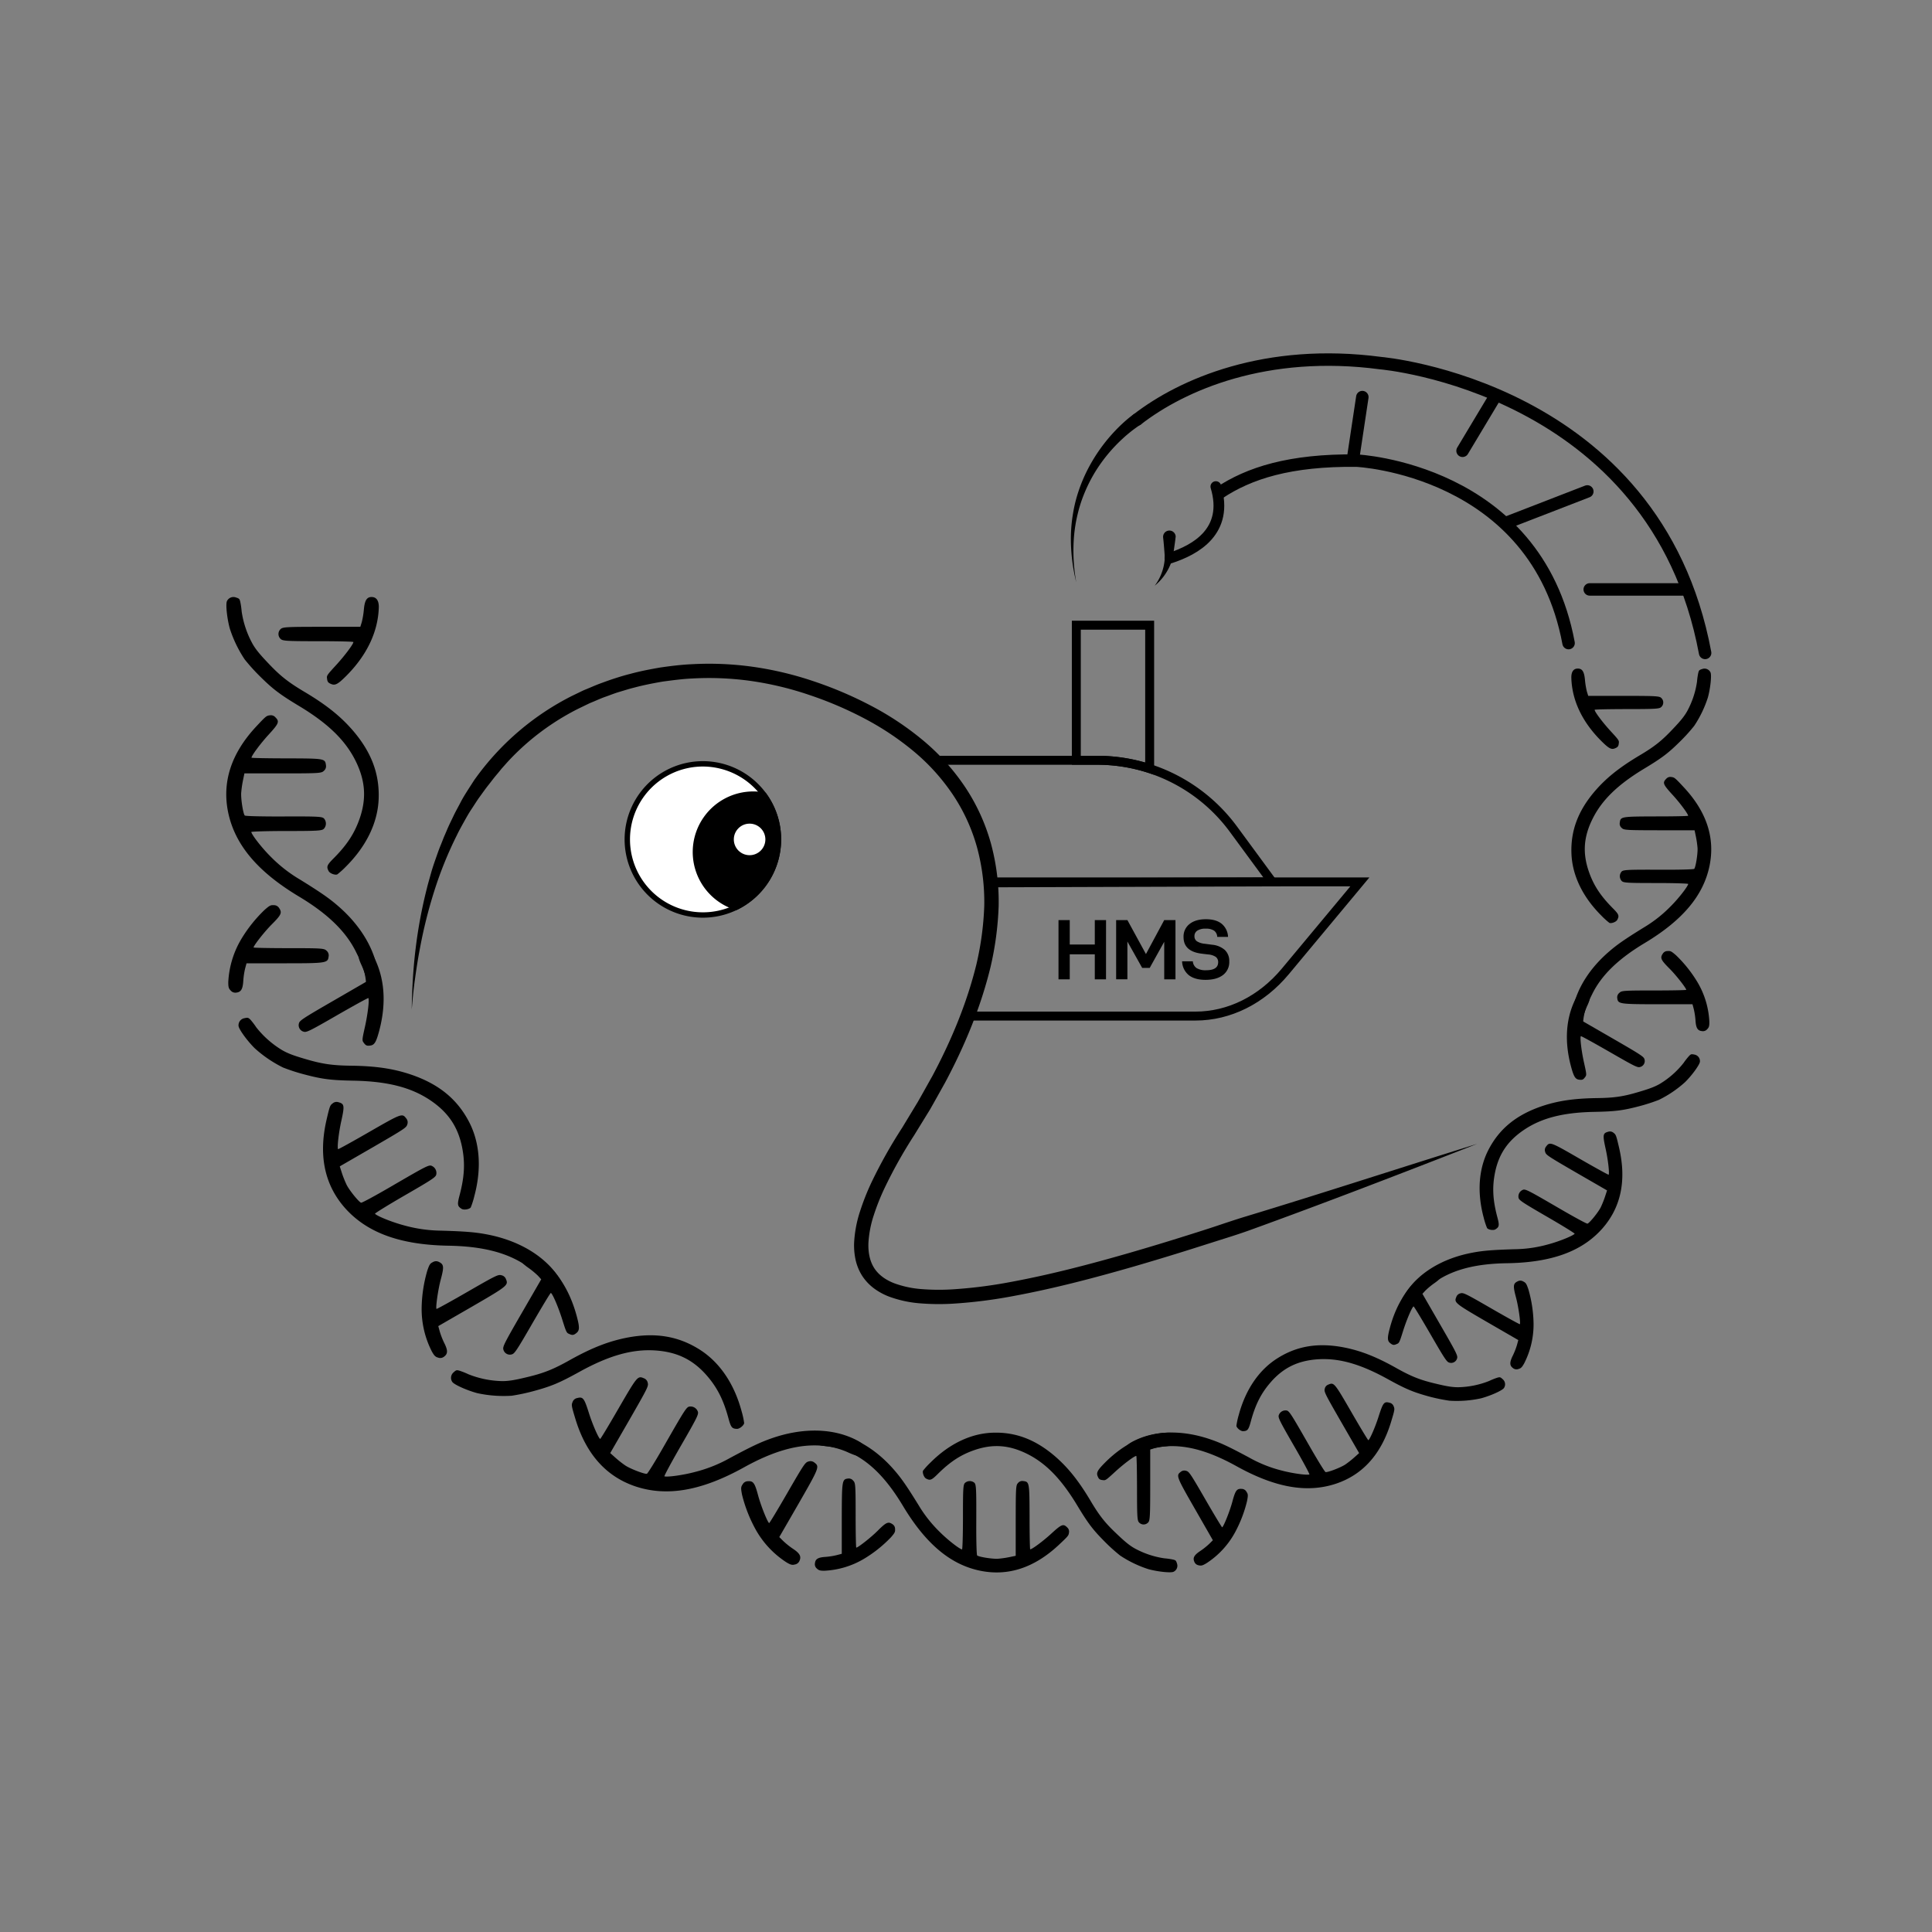 <svg id="a13f0d6c-8804-4a9e-9f5a-70f4403e4d86" data-name="Layer 1" xmlns="http://www.w3.org/2000/svg" viewBox="0 0 1080 1080"><rect x="0" y="0" width="1080" height="1080" fill="#808080" stroke="none"/><defs><style>.a18a1af9-6673-486c-89a3-439157d8c8ff,.b53b6b32-7405-46b1-ac39-8687bec67217,.eb5bbe21-dfcd-41b7-9464-de28e6dc0264{fill:none;stroke:#000;stroke-linecap:round;stroke-miterlimit:10;}.b53b6b32-7405-46b1-ac39-8687bec67217{stroke-width:5px;}.a18a1af9-6673-486c-89a3-439157d8c8ff{stroke-width:6.97px;}.eb5bbe21-dfcd-41b7-9464-de28e6dc0264{stroke-width:6px;}.e89f02f4-95a9-46cb-a2d5-0410465d5a42{fill:#fff;}</style></defs><title>logo wwdd_black</title><path d="M799.15,710.08c-10.65,6.56-18.26,17.52-22.17,32.1-1.5,5.61-1.5,7.31.11,8.61,1.44,1.16,2.07,1.28,3.71.53,1.38-.55,1.52-.87,3.63-7.61,2-6.25,4.85-12.89,5.76-13.41.19-.16,4.39,6.83,9.38,15.42,8.08,14,9.22,15.67,10.61,16a3.45,3.45,0,0,0,4.38-2.53c.38-1.44-.6-3.35-9.48-18.73l-9.93-17.21,1.66-1.81a42.23,42.23,0,0,1,5.14-4.23c3.81-2.68,4.75-4.48,3.52-6.61S802,708.37,799.15,710.08Z"/><path d="M837,770.14a41.51,41.51,0,0,0-4.61,1.85,49.27,49.27,0,0,1-17.33,3.48c-3.08,0-6.1-.45-12.13-1.91-9-2.11-13.83-4-22.72-9C769,758.29,760.45,755,751,753.16c-14.14-2.66-25.84-.81-36.7,6-10.42,6.46-18,17.53-21.85,31.87a41.35,41.35,0,0,0-1.29,6c.13,1.22,2.32,3,3.67,3,2.59-.07,3.13-.75,4.44-5.64,2.54-9.29,5.69-15.49,10.91-21.54,7.15-8.27,15.31-12.25,26.51-13,11.72-.77,23.57,2.57,38.58,10.8,10.61,5.88,14.6,7.51,23.55,10A99.85,99.85,0,0,0,810.26,783a63.45,63.45,0,0,0,17.56-1.31c5.42-1.43,12.21-4.49,12.93-5.84a3.7,3.7,0,0,0-.58-4.73C838.72,769.77,838.53,769.72,837,770.14Z"/><path d="M742.54,774a3.07,3.07,0,0,0-2,2.4c-.43,1.63.1,2.7,9.36,18.8l9.86,17.09-2.7,2.41a54.09,54.09,0,0,1-5.08,4c-2.73,1.78-9.89,4.49-11,4.19-.43-.11-4.55-6.82-9.17-14.89-10.68-18.64-11.22-19.51-13-19.56a3.93,3.93,0,0,0-4,2.78c-.36,1.34.64,3.35,8.61,17.16,5,8.63,8.82,15.78,8.55,15.86-1.63.49-9.75-.66-15.5-2.2a73.29,73.29,0,0,1-18.11-7.22c-10.52-5.64-15.39-8-20.89-9.91-16.38-5.83-32.36-5.44-44.43,1-3.67,2-4.49,3.53-3,6,1.29,2.3,2.66,2.36,7.44.25a39.71,39.71,0,0,1,14.34-3.66c11.74-.81,24.25,2.74,39.2,11,21.69,12.08,39.5,15.26,55.68,9.93q22.6-7.51,30.83-34.3c2.15-7.08,2.19-7.43,1.53-9a3.07,3.07,0,0,0-2.33-2c-3-.8-3.6,0-6,7.45-1.8,5.79-4.91,13-5.82,13.5-.14.12-4.38-6.88-9.33-15.45C745.89,772.86,745.73,772.66,742.54,774Z"/><path d="M660,822.81c-2.64,2-2.36,2.71,8.22,21.12L678,861l-2,2a40,40,0,0,1-4.91,3.93c-3.49,2.3-4.42,3.85-3.47,6.06a3.12,3.12,0,0,0,2.38,2c1.44.38,2.22.18,4.36-1.1a47.62,47.62,0,0,0,15.74-16.75,72.37,72.37,0,0,0,7-18c.62-3.28.62-3.84-.3-5.22a3.08,3.08,0,0,0-2.6-1.62c-2.87-.21-3.6.78-5.36,7.35-1.38,5.13-4.78,13.63-5.64,14.12-.13.11-4.37-6.88-9.32-15.46-8.5-14.71-9.17-15.66-10.8-16.1A3.15,3.15,0,0,0,660,822.81Z"/><path d="M878.39,378.93c.35,12.5,6,24.57,16.71,35.25,4.11,4.1,5.58,4.95,7.51,4.21,1.72-.67,2.14-1.16,2.32-2.95.21-1.48,0-1.76-4.77-6.95-4.43-4.85-8.75-10.64-8.75-11.69,0-.25,8.11-.39,18.05-.42,16.15,0,18.19-.14,19.2-1.16a3.44,3.44,0,0,0,0-5.06c-1-1.05-3.19-1.16-21-1.16H887.83l-.73-2.35a42.52,42.52,0,0,1-1.09-6.56c-.42-4.64-1.51-6.36-4-6.36S878.32,375.63,878.39,378.93Z"/><path d="M949.34,376.15a40,40,0,0,0-.7,4.92A49.17,49.17,0,0,1,943,397.81c-1.55,2.67-3.44,5.06-7.72,9.55-6.32,6.74-10.4,10-19.17,15.17-11,6.6-18.19,12.36-24.47,19.62-9.38,10.92-13.62,22-13.2,34.76.38,12.25,6.17,24.37,16.67,34.86a42.66,42.66,0,0,0,4.53,4.11c1.12.49,3.79-.49,4.42-1.68,1.23-2.29.92-3.09-2.66-6.67-6.78-6.85-10.57-12.68-13.2-20.23-3.58-10.32-3-19.37,2-29.45,5.19-10.53,14-19.13,28.64-28,10.4-6.25,13.8-8.89,20.4-15.42a97.78,97.78,0,0,0,7.83-8.67,63.48,63.48,0,0,0,7.65-15.87c1.48-5.4,2.21-12.81,1.41-14.11a3.7,3.7,0,0,0-4.39-1.86C949.87,374.5,949.73,374.65,949.34,376.15Z"/><path d="M905.46,459.92a3.05,3.05,0,0,0,1.09,2.91c1.19,1.2,2.38,1.27,21,1.3h19.73l.74,3.55a55.2,55.2,0,0,1,.92,6.39c.17,3.26-1.06,10.81-1.86,11.62-.32.32-8.19.53-17.49.49-21.48-.07-22.5,0-23.41,1.44a3.93,3.93,0,0,0,.38,4.88c1,1,3.23,1.12,19.17,1.12,10,0,18.08.25,18,.53-.38,1.65-5.44,8.11-9.65,12.32a73.48,73.48,0,0,1-15.31,12.08c-10.15,6.28-14.61,9.34-19,13.13-13.23,11.27-20.89,25.31-21.31,39-.1,4.18-.13,5.65,2.71,5.62,2.64,0,3.37-1.12,3.94-6.32.66-5.79,2.73-9.8,4.94-14.26,5.16-10.56,14.5-19.62,29.14-28.43,21.31-12.75,33-26.58,36.44-43.25q4.79-23.34-14.29-43.85c-5-5.41-5.34-5.62-7-5.83a3,3,0,0,0-2.91,1c-2.18,2.17-1.79,3.12,3.47,8.88,4.11,4.46,8.78,10.74,8.78,11.79,0,.18-8.15.36-18.05.35C906.12,456.44,905.88,456.48,905.46,459.92Z"/><path d="M904.05,557.94c.42,3.3,1.16,3.4,22.4,3.44h19.66l.74,2.77a40.08,40.08,0,0,1,.94,6.22c.25,4.17,1.13,5.75,3.51,6a3.09,3.09,0,0,0,3-1c1.06-1.05,1.27-1.82,1.23-4.32a47.73,47.73,0,0,0-6.63-22,73,73,0,0,0-12-15.06c-2.53-2.18-3-2.46-4.67-2.35a3.1,3.1,0,0,0-2.71,1.44c-1.61,2.38-1.12,3.51,3.69,8.32,3.76,3.75,9.41,11,9.41,11.93,0,.18-8.15.36-18,.35-17,0-18.15.11-19.34,1.3A3.15,3.15,0,0,0,904.05,557.94Z"/><path d="M881.34,557.24c-5.94,11-7.05,24.3-3.15,38.88,1.51,5.61,2.36,7.08,4.4,7.41,1.83.28,2.44.06,3.48-1.4.92-1.17.88-1.52-.66-8.41-1.4-6.4-2.25-13.58-1.72-14.49.09-.23,7.22,3.72,15.84,8.66,14,8.07,15.82,9,17.21,8.59a3.44,3.44,0,0,0,2.53-4.37c-.39-1.44-2.19-2.6-17.58-11.49l-17.21-9.93.54-2.41a44.17,44.17,0,0,1,2.34-6.23c2-4.22,1.87-6.25-.26-7.48S882.94,554.35,881.34,557.24Z"/><path d="M944.18,590.31a40.1,40.1,0,0,0-3.07,3.91,49.15,49.15,0,0,1-13.27,11.68c-2.67,1.53-5.5,2.65-11.46,4.4-8.84,2.68-14,3.44-24.18,3.55-12.85.21-21.93,1.61-31,4.76-13.58,4.77-22.79,12.23-28.81,23.5-5.8,10.81-6.84,24.19-3,38.53a43,43,0,0,0,1.87,5.82c.73,1,3.53,1.47,4.68.76,2.2-1.37,2.33-2.22,1-7.11-2.44-9.32-2.81-16.26-1.32-24.12,2.06-10.72,7.14-18.25,16.46-24.5,9.77-6.53,21.7-9.57,38.82-9.94,12.12-.22,16.39-.8,25.37-3.15a100.21,100.21,0,0,0,11.11-3.59A63.31,63.31,0,0,0,942,604.89c4-3.95,8.33-10,8.28-11.52a3.71,3.71,0,0,0-2.87-3.81C945.46,589.15,945.27,589.2,944.18,590.31Z"/><path d="M864.29,640.91a3.07,3.07,0,0,0-.51,3.07c.43,1.63,1.43,2.29,17.5,11.61l17.08,9.86-1.13,3.44a55.22,55.22,0,0,1-2.4,6c-1.48,2.92-6.32,8.84-7.43,9.14-.43.11-7.34-3.64-15.38-8.32-18.57-10.8-19.47-11.28-21-10.46a3.94,3.94,0,0,0-2.11,4.42c.36,1.34,2.24,2.58,16,10.55,8.64,5,15.54,9.26,15.34,9.47-1.16,1.23-8.77,4.3-14.53,5.84a73,73,0,0,1-19.29,2.8c-11.93.37-17.32.79-23,1.86-17.1,3.14-30.75,11.48-38,23.12-2.18,3.57-2.94,4.83-.46,6.22,2.26,1.35,3.48.72,6.56-3.5,3.48-4.69,7.27-7.12,11.41-9.88,9.76-6.57,22.37-9.74,39.46-10,24.82-.38,41.83-6.53,53.18-19.24q15.81-17.8,9.55-45.12c-1.67-7.21-1.81-7.53-3.16-8.55a3.08,3.08,0,0,0-3-.58c-3,.8-3.11,1.81-1.43,9.43,1.33,5.91,2.23,13.69,1.7,14.6,0,.17-7.22-3.77-15.8-8.72C866.61,638.24,866.37,638.14,864.29,640.91Z"/><path d="M814.06,725.1c-1.28,3.07-.69,3.53,17.68,14.18l17,9.83-.75,2.77a40,40,0,0,1-2.29,5.85c-1.87,3.74-1.9,5.55,0,7a3.11,3.11,0,0,0,3.08.56c1.44-.39,2-.95,3.23-3.13a47.76,47.76,0,0,0,5.26-22.38,72.68,72.68,0,0,0-2.9-19.06c-1.1-3.15-1.39-3.64-2.87-4.37a3.11,3.11,0,0,0-3.06-.11c-2.59,1.26-2.73,2.48-1,9,1.38,5.13,2.67,14.19,2.18,15-.06.17-7.23-3.77-15.8-8.72-14.72-8.49-15.77-9-17.4-8.54A3.14,3.14,0,0,0,814.06,725.1Z"/><path d="M653,800.86c-12.5.35-24.57,6-35.25,16.71-4.1,4.1-4.94,5.58-4.21,7.51.67,1.72,1.16,2.14,3,2.32,1.48.21,1.76,0,6.95-4.78,4.85-4.42,10.64-8.74,11.69-8.74.25,0,.39,8.11.42,18,0,16.14.14,18.18,1.16,19.2a3.45,3.45,0,0,0,5.06,0c1-1,1.16-3.19,1.16-21V810.3l2.35-.74a45.1,45.1,0,0,1,6.56-1.09c4.64-.42,6.36-1.5,6.36-4S656.29,800.79,653,800.86Z"/><path d="M655.77,871.81a40,40,0,0,0-4.92-.7,49.41,49.41,0,0,1-16.74-5.66c-2.67-1.54-5.06-3.44-9.55-7.72-6.74-6.32-10-10.39-15.17-19.17-6.6-11-12.36-18.18-19.62-24.47-10.92-9.37-22-13.62-34.76-13.2-12.25.39-24.37,6.18-34.86,16.68A41.64,41.64,0,0,0,516,822.1c-.49,1.12.49,3.79,1.68,4.42,2.29,1.23,3.09.91,6.67-2.67,6.85-6.77,12.68-10.57,20.23-13.2,10.32-3.58,19.38-2.95,29.45,2,10.53,5.2,19.13,14,28,28.65,6.25,10.39,8.89,13.8,15.42,20.4a99.44,99.44,0,0,0,8.67,7.83A63.48,63.48,0,0,0,642,877.18c5.4,1.47,12.81,2.21,14.11,1.4A3.68,3.68,0,0,0,658,874.2C657.42,872.33,657.27,872.19,655.77,871.81Z"/><path d="M572,827.92a3.07,3.07,0,0,0-2.91,1.09c-1.2,1.2-1.27,2.39-1.3,21V869.7l-3.55.74a53,53,0,0,1-6.39.91c-3.26.18-10.81-1.05-11.62-1.86-.31-.31-.53-8.18-.49-17.48.07-21.49,0-22.5-1.44-23.42a4,4,0,0,0-4.88.39c-1,1-1.12,3.23-1.12,19.17,0,10-.25,18.08-.53,18-1.65-.39-8.11-5.44-12.32-9.66a73.49,73.49,0,0,1-12.08-15.3c-6.28-10.15-9.34-14.61-13.13-19-11.27-13.24-25.31-20.89-39-21.31-4.18-.11-5.65.81-5.62,3.65,0,2.63,1.13,3.37,6.32,3.93a39.76,39.76,0,0,1,14.26,4c10.56,5.16,19.62,14.5,28.43,29.14,12.75,21.31,26.58,33,43.25,36.44q23.34,4.79,43.85-14.29c5.41-5.06,5.62-5.34,5.83-7a3.07,3.07,0,0,0-1-2.92c-2.17-2.17-3.12-1.79-8.88,3.48-4.46,4.11-10.74,8.78-11.79,8.77-.18,0-.36-8.14-.35-18C575.48,828.59,575.44,828.34,572,827.92Z"/><path d="M474,826.52c-3.3.42-3.4,1.16-3.44,22.4v19.66l-2.77.73a40,40,0,0,1-6.22,1c-4.17.25-5.75,1.12-6,3.51a3.1,3.1,0,0,0,1.05,3c1.05,1,1.82,1.26,4.32,1.23a47.74,47.74,0,0,0,22-6.64,72.41,72.41,0,0,0,15.06-12c2.18-2.52,2.46-3,2.35-4.67a3.09,3.09,0,0,0-1.44-2.7c-2.38-1.62-3.51-1.12-8.32,3.69-3.75,3.75-10.95,9.4-11.93,9.4-.18,0-.36-8.14-.35-18,0-17-.11-18.15-1.3-19.35A3.16,3.16,0,0,0,474,826.52Z"/><path d="M291.28,701.32c-1.34,2.33-.31,4.29,3.84,7.22a46.63,46.63,0,0,1,5.61,4.61l1.82,2L291.71,733.9c-9.7,16.79-10.76,18.87-10.34,20.44a3.75,3.75,0,0,0,4.77,2.75c1.52-.4,2.77-2.25,11.57-17.51,5.46-9.37,10-17,10.25-16.82,1,.58,4.11,7.82,6.27,14.64,2.31,7.34,2.46,7.7,4,8.3,1.79.81,2.48.68,4.05-.58,1.75-1.42,1.76-3.27.12-9.4-4.27-15.9-12.57-27.86-24.19-35C295.1,698.84,292.62,699,291.28,701.32Z"/><path d="M253.43,767.27a4,4,0,0,0-.64,5.16c.79,1.47,8.19,4.81,14.1,6.37a69.39,69.39,0,0,0,19.17,1.42,109.21,109.21,0,0,0,12.47-2.66c9.77-2.68,14.11-4.46,25.69-10.87,16.37-9,29.31-12.62,42.09-11.78,12.22.82,21.13,5.16,28.92,14.17,5.7,6.61,9.14,13.37,11.91,23.51,1.43,5.33,2,6.07,4.85,6.16,1.47,0,3.85-1.93,4-3.26a45.14,45.14,0,0,0-1.41-6.52c-4.19-15.65-12.48-27.73-23.84-34.78-11.85-7.37-24.61-9.39-40-6.48-10.3,2-19.64,5.59-31.9,12.41-9.69,5.46-15,7.54-24.78,9.84-6.58,1.59-9.87,2.08-13.24,2.09a53.8,53.8,0,0,1-18.9-3.8,44.71,44.71,0,0,0-5-2C255.21,765.77,255,765.83,253.43,767.27Z"/><path d="M345.66,787.52c-5.4,9.36-10,17-10.17,16.86-1-.57-4.39-8.41-6.36-14.72-2.57-8.12-3.25-9-6.5-8.13a3.35,3.35,0,0,0-2.55,2.2c-.72,1.7-.67,2.08,1.68,9.81q9,29.22,33.63,37.42c17.66,5.81,37.08,2.35,60.75-10.84,16.31-9,30-12.9,42.76-12a43.6,43.6,0,0,1,15.66,4c5.21,2.3,6.71,2.24,8.11-.27,1.59-2.67.69-4.34-3.31-6.52-13.17-7.07-30.61-7.5-48.48-1.14-6,2.11-11.31,4.66-22.79,10.82a79.58,79.58,0,0,1-19.76,7.87c-6.28,1.68-15.14,2.94-16.91,2.4-.3-.08,3.89-7.88,9.33-17.3,8.7-15.06,9.79-17.26,9.4-18.73a4.3,4.3,0,0,0-4.4-3c-1.9.06-2.48,1-14.14,21.34-5,8.81-9.53,16.12-10,16.25-1.2.32-9-2.64-12-4.58a57,57,0,0,1-5.54-4.35l-2.95-2.63,10.76-18.65C362,776,362.57,774.86,362.1,773.08a3.38,3.38,0,0,0-2.16-2.62C356.46,769,356.29,769.2,345.66,787.52Z"/><path d="M451.91,817c-1.78.47-2.51,1.51-11.78,17.56-5.4,9.36-10,17-10.18,16.86-.93-.53-4.64-9.8-6.14-15.4-1.92-7.17-2.72-8.24-5.86-8a3.39,3.39,0,0,0-2.83,1.77c-1,1.5-1,2.12-.33,5.7a79.55,79.55,0,0,0,7.67,19.59,52,52,0,0,0,17.18,18.28c2.33,1.39,3.18,1.61,4.75,1.19a3.39,3.39,0,0,0,2.6-2.21c1-2.41,0-4.1-3.79-6.61a43.55,43.55,0,0,1-5.36-4.29l-2.21-2.21,10.72-18.57c11.55-20.09,11.86-20.84,9-23A3.43,3.43,0,0,0,451.91,817Z"/><path d="M207.74,333.73c-2.68,0-3.87,1.88-4.33,6.94a46,46,0,0,1-1.19,7.16l-.8,2.56H179.74c-19.38,0-21.72.12-22.87,1.27a3.75,3.75,0,0,0,0,5.51c1.11,1.11,3.34,1.27,21,1.27,10.84,0,19.72.19,19.68.46,0,1.15-4.71,7.47-9.53,12.75-5.21,5.67-5.44,6-5.21,7.59.19,1.95.65,2.49,2.52,3.21,2.11.81,3.72-.11,8.2-4.59,11.64-11.65,17.85-24.82,18.23-38.46C211.8,335.8,210.42,333.73,207.74,333.73Z"/><path d="M131.71,333.93a4,4,0,0,0-4.79,2c-.88,1.41-.08,9.49,1.53,15.39a69.3,69.3,0,0,0,8.35,17.32,108,108,0,0,0,8.54,9.46c7.2,7.12,10.92,10,22.26,16.81,16,9.69,25.58,19.08,31.25,30.57,5.4,11,6.09,20.87,2.19,32.13-2.88,8.24-7,14.6-14.41,22.07-3.9,3.9-4.25,4.78-2.91,7.27.69,1.31,3.6,2.38,4.83,1.84a46.39,46.39,0,0,0,4.94-4.48c11.45-11.45,17.77-24.67,18.19-38,.46-13.94-4.17-26-14.4-37.92-6.85-7.93-14.67-14.21-26.7-21.41-9.57-5.67-14-9.19-20.91-16.54-4.67-4.91-6.74-7.51-8.43-10.42a53.62,53.62,0,0,1-6.16-18.27,43.24,43.24,0,0,0-.77-5.37C133.89,334.73,133.74,334.57,131.71,333.93Z"/><path d="M160.28,423.93c-10.8,0-19.73-.19-19.69-.38,0-1.15,5.09-8,9.57-12.87,5.75-6.28,6.17-7.32,3.8-9.69a3.35,3.35,0,0,0-3.18-1.11c-1.84.23-2.15.46-7.66,6.36q-20.81,22.41-15.59,47.84c3.79,18.19,16.51,33.28,39.76,47.19,16,9.61,26.16,19.5,31.79,31,2.41,4.87,4.67,9.24,5.39,15.56.62,5.67,1.42,6.93,4.29,6.89,3.1,0,3.07-1.57,3-6.13-.46-14.94-8.81-30.26-23.25-42.55-4.82-4.14-9.69-7.47-20.76-14.33A79.91,79.91,0,0,1,151,478.56c-4.6-4.6-10.11-11.65-10.53-13.45-.08-.3,8.77-.57,19.65-.57,17.39,0,19.84-.16,20.91-1.23a4.29,4.29,0,0,0,.42-5.32c-1-1.61-2.1-1.65-25.55-1.57-10.14,0-18.73-.19-19.07-.54-.88-.88-2.22-9.12-2-12.68a59.89,59.89,0,0,1,1-7l.8-3.87h21.53c20.26,0,21.56-.11,22.86-1.41a3.33,3.33,0,0,0,1.19-3.18C181.73,424,181.46,424,160.28,423.93Z"/><path d="M182.54,531.45c-1.3-1.3-2.57-1.42-21.1-1.42-10.81,0-19.73-.18-19.69-.38,0-1.07,6.16-8.92,10.26-13,5.25-5.25,5.79-6.47,4-9.08a3.37,3.37,0,0,0-2.95-1.57c-1.8-.11-2.33.19-5.09,2.57A78.75,78.75,0,0,0,134.85,525a52,52,0,0,0-7.24,24c0,2.72.19,3.56,1.34,4.71a3.41,3.41,0,0,0,3.22,1.15c2.6-.31,3.56-2,3.83-6.59a43,43,0,0,1,1-6.78l.81-3h21.45c23.17,0,24-.15,24.43-3.75A3.41,3.41,0,0,0,182.54,531.45Z"/><path d="M202.22,531c-2.33,1.34-2.42,3.56-.29,8.17a47,47,0,0,1,2.56,6.8l.58,2.62L186.3,559.46c-16.79,9.69-18.75,11-19.17,12.53a3.75,3.75,0,0,0,2.75,4.77c1.52.41,3.52-.57,18.78-9.38,9.41-5.39,17.18-9.7,17.28-9.44.57,1-.34,8.82-1.88,15.81-1.68,7.51-1.72,7.89-.72,9.17,1.14,1.6,1.81,1.83,3.8,1.53,2.22-.36,3.16-2,4.8-8.08C216.2,560.46,215,546,208.5,534,206.76,530.79,204.54,529.69,202.22,531Z"/><path d="M136.47,569.21a4,4,0,0,0-3.13,4.16c-.06,1.66,4.68,8.26,9,12.56a68.83,68.83,0,0,0,15.89,10.82,106.24,106.24,0,0,0,12.13,3.92c9.79,2.57,14.45,3.21,27.68,3.44,18.67.41,31.69,3.73,42.35,10.84,10.17,6.82,15.71,15,18,26.74,1.64,8.57,1.23,16.15-1.44,26.31-1.43,5.34-1.28,6.27,1.12,7.76,1.25.78,4.31.25,5.1-.82a46.41,46.41,0,0,0,2-6.36c4.19-15.64,3.06-30.25-3.26-42-6.58-12.31-16.62-20.44-31.44-25.64-9.9-3.44-19.81-5-33.82-5.2-11.13-.12-16.74-1-26.39-3.87-6.5-1.91-9.59-3.13-12.5-4.81a53.57,53.57,0,0,1-14.48-12.74A43.52,43.52,0,0,0,140,570C138.76,568.82,138.55,568.76,136.47,569.21Z"/><path d="M206.21,632.88c-9.35,5.4-17.18,9.69-17.24,9.51-.58-1,.41-9.48,1.86-15.93,1.83-8.32,1.68-9.42-1.56-10.29a3.32,3.32,0,0,0-3.31.63c-1.48,1.11-1.63,1.47-3.46,9.33q-6.8,29.8,10.42,49.23c12.39,13.86,30.94,20.57,58,21,18.64.34,32.4,3.8,43.05,11,4.52,3,8.65,5.66,12.44,10.77,3.37,4.6,4.7,5.3,7.16,3.83,2.71-1.52,1.88-2.9-.5-6.79-7.86-12.71-22.76-21.8-41.41-25.23-6.25-1.17-12.13-1.62-25.14-2a80.29,80.29,0,0,1-21.05-3.06c-6.28-1.69-14.58-5-15.85-6.38-.21-.23,7.31-4.88,16.73-10.32,15.06-8.7,17.11-10.06,17.5-11.52a4.29,4.29,0,0,0-2.29-4.82c-1.67-.9-2.65-.38-22.91,11.41-8.77,5.11-16.32,9.2-16.79,9.07-1.2-.32-6.48-6.78-8.1-10a58.09,58.09,0,0,1-2.62-6.54L189.93,652l18.64-10.76c17.53-10.17,18.62-10.88,19.1-12.66a3.37,3.37,0,0,0-.56-3.35C224.83,622.22,224.58,622.32,206.21,632.88Z"/><path d="M280.25,712.86c-1.78-.48-2.93.06-19,9.32-9.36,5.41-17.18,9.7-17.25,9.52-.53-.93.88-10.81,2.38-16.41,1.92-7.17,1.77-8.5-1.05-9.88a3.39,3.39,0,0,0-3.34.12c-1.62.8-1.93,1.33-3.13,4.77a78.6,78.6,0,0,0-3.16,20.8,52,52,0,0,0,5.73,24.42c1.33,2.37,2,3,3.52,3.41a3.39,3.39,0,0,0,3.36-.62c2.1-1.56,2.07-3.54,0-7.62a42.75,42.75,0,0,1-2.49-6.39l-.82-3,18.58-10.72c20.05-11.62,20.69-12.13,19.28-15.47A3.41,3.41,0,0,0,280.25,712.86Z"/><path class="b53b6b32-7405-46b1-ac39-8687bec67217" d="M552.5,493.5l1.3-.51H760.17l-41.64,50c-13.33,16-31.41,25-50.26,25H541.07"/><path class="b53b6b32-7405-46b1-ac39-8687bec67217" d="M642.67,349.49v80.16a94.42,94.42,0,0,0-29.3-4.66h-11.7v-75.5Z"/><path class="b53b6b32-7405-46b1-ac39-8687bec67217" d="M521.5,425h91.87a94.5,94.5,0,0,1,76.12,38.51L711.17,493l-156.67.51"/><path class="a18a1af9-6673-486c-89a3-439157d8c8ff" d="M681.67,275.49c16.55-11,39.33-18.4,76.6-18,0,0,100.43,4.58,118.57,102"/><path class="a18a1af9-6673-486c-89a3-439157d8c8ff" d="M635.67,234.49c25.12-19.48,72-40,136.1-31.5,0,0,153.64,13,181.4,162"/><path d="M230.16,564.35c.08-5.68.28-11.36.63-17s.84-11.35,1.54-17a267.36,267.36,0,0,1,6.27-33.67c.68-2.78,1.5-5.53,2.26-8.29s1.68-5.49,2.64-8.2,1.87-5.44,3-8.1l1.58-4,1.72-4c1.1-2.67,2.42-5.24,3.65-7.85s2.68-5.13,4-7.7,2.87-5,4.44-7.48l2.36-3.66c.4-.6.77-1.23,1.2-1.82l1.28-1.76a149.27,149.27,0,0,1,52.9-44.75l3.93-1.9c1.31-.62,2.6-1.3,4-1.83,2.69-1.1,5.34-2.3,8.07-3.3s5.46-2,8.22-2.88,5.55-1.74,8.37-2.43c5.6-1.55,11.32-2.62,17-3.61,5.75-.82,11.52-1.55,17.32-1.81a176.16,176.16,0,0,1,34.73,1.49A188,188,0,0,1,455,380.89a215.29,215.29,0,0,1,31.87,13.6,165.06,165.06,0,0,1,29,19.28,123,123,0,0,1,23.51,26,109.88,109.88,0,0,1,14.63,32,124.62,124.62,0,0,1,4.24,34.81A175.91,175.91,0,0,1,553.61,541c-5.52,22.51-14.48,43.9-25.26,64.12-2.8,5-5.56,10-8.41,15l-9,14.63A263.26,263.26,0,0,0,494.55,664a126.09,126.09,0,0,0-6.1,15.31,60.44,60.44,0,0,0-3,15.6c-.18,5.13.74,10.08,3.27,14s6.62,6.73,11.41,8.53a56.81,56.81,0,0,0,15.5,3.21,123.7,123.7,0,0,0,16.46.13,263,263,0,0,0,33.23-4.21c22.1-4.1,44-9.85,65.7-16.1q16.29-4.71,32.49-9.83c5.39-1.7,10.8-3.4,16.17-5.19s10.73-3.61,16.15-5.26c43.39-13.13,86.54-27.27,129.9-40.76-42.3,16.52-84.63,32.88-127.38,48.35-5.35,1.92-10.77,3.63-16.19,5.33l-16.25,5.16q-16.27,5.13-32.67,9.89c-21.87,6.29-43.94,12.1-66.47,16.28a270.91,270.91,0,0,1-34.26,4.33,130.11,130.11,0,0,1-17.54-.15,64.74,64.74,0,0,1-17.71-3.71,35.22,35.22,0,0,1-8.41-4.49,27.53,27.53,0,0,1-6.85-7.17,27.92,27.92,0,0,1-3.75-9.14,38.22,38.22,0,0,1-.79-9.47,67.6,67.6,0,0,1,3.38-17.72,134.41,134.41,0,0,1,6.48-16.29,272.92,272.92,0,0,1,16.92-30.1L513,616.07c2.8-4.87,5.5-9.79,8.26-14.68,10.55-19.8,19.22-40.61,24.53-62.2a169.17,169.17,0,0,0,4.42-32.83,116.93,116.93,0,0,0-4-32.52,101.75,101.75,0,0,0-13.57-29.64,115,115,0,0,0-22-24.31,157.91,157.91,0,0,0-27.58-18.33,206,206,0,0,0-30.68-13.08,180,180,0,0,0-32.33-7.78A167.94,167.94,0,0,0,387,379.28c-5.53.24-11,1-16.51,1.72-5.46.95-10.91,2-16.24,3.45-2.7.65-5.32,1.53-8,2.31s-5.22,1.83-7.83,2.74-5.12,2.1-7.68,3.14c-1.29.5-2.51,1.15-3.76,1.74l-3.73,1.8a139.12,139.12,0,0,0-27.54,18.24,137.1,137.1,0,0,0-11.92,11.45L281,429c-.9,1-1.75,2.13-2.64,3.18s-1.78,2.11-2.63,3.2l-2.54,3.27c-1.74,2.15-3.31,4.44-4.95,6.67s-3.07,4.61-4.62,6.92-2.91,4.74-4.26,7.17-2.72,4.87-3.92,7.39a213.36,213.36,0,0,0-12.62,31.12,265.13,265.13,0,0,0-8.18,32.8c-1.08,5.55-1.91,11.15-2.69,16.76S230.63,558.69,230.16,564.35Z"/><line class="a18a1af9-6673-486c-89a3-439157d8c8ff" x1="940.67" y1="329.49" x2="888.67" y2="329.49"/><line class="a18a1af9-6673-486c-89a3-439157d8c8ff" x1="842.3" y1="292.15" x2="887.32" y2="274.72"/><line class="a18a1af9-6673-486c-89a3-439157d8c8ff" x1="756.28" y1="257" x2="761.55" y2="221.98"/><line class="a18a1af9-6673-486c-89a3-439157d8c8ff" x1="817.58" y1="251.99" x2="834.67" y2="223.49"/><path d="M657.15,300.49c-.29,2.53-.65,4.91-1,7.36-.2,1.22-.39,2.44-.64,3.7l-.2,1-.14.56a4.49,4.49,0,0,1-.16.48c-.2.62-.43,1.23-.67,1.83a30.22,30.22,0,0,1-8.85,12,28.29,28.29,0,0,0,5.38-13c.08-.57.15-1.13.19-1.7,0-.13,0-.29,0-.41V312l0-.82c0-1.15-.12-2.35-.21-3.54-.18-2.38-.39-4.84-.65-7.14v0a3.51,3.51,0,1,1,7-.79A3.66,3.66,0,0,1,657.15,300.49Z"/><path class="eb5bbe21-dfcd-41b7-9464-de28e6dc0264" d="M679.67,272c7.5,25-11.41,35.41-25.67,40"/><path class="e89f02f4-95a9-46cb-a2d5-0410465d5a42" d="M392.92,511.49A42.25,42.25,0,1,1,426.81,444a41.86,41.86,0,0,1,8.36,25.23A42.47,42.47,0,0,1,411,507.45,41.91,41.91,0,0,1,392.92,511.49Z"/><path d="M392.92,428.49a41,41,0,0,1,32.69,16.42,40.41,40.41,0,0,1,8.06,24.33,40.94,40.94,0,0,1-23.34,36.85,40.35,40.35,0,0,1-17.41,3.9,40.75,40.75,0,0,1,0-81.5m0-3A43.75,43.75,0,1,0,428,443.11a43.75,43.75,0,0,0-35.09-17.62Z"/><path d="M436.67,469.24a43.74,43.74,0,0,1-25.06,39.56,33.87,33.87,0,0,1,9.53-66.38,34.57,34.57,0,0,1,6.87.69A43.53,43.53,0,0,1,436.67,469.24Z"/><circle class="e89f02f4-95a9-46cb-a2d5-0410465d5a42" cx="419.03" cy="469.24" r="8.82"/><path d="M637.54,237.42c-.72.44-1.63,1.05-2.43,1.63s-1.66,1.2-2.47,1.84c-1.61,1.27-3.21,2.59-4.73,4A87.58,87.58,0,0,0,612,264.14a84.36,84.36,0,0,0-5.67,11.23,78.12,78.12,0,0,0-3.91,12,83.86,83.86,0,0,0-2.05,12.54,99.74,99.74,0,0,0,1.26,25.56,100.79,100.79,0,0,1-3-25.65,85.87,85.87,0,0,1,1.23-13,79.93,79.93,0,0,1,3.21-12.71A87.25,87.25,0,0,1,608.24,262a93.31,93.31,0,0,1,15.41-21.48c1.52-1.61,3.14-3.15,4.79-4.65.84-.75,1.69-1.48,2.56-2.19s1.73-1.39,2.79-2.14a3.49,3.49,0,0,1,4,5.7l-.2.13Z"/><path d="M618.27,547.46H612v-14H598v14h-6.29V514.33H598V528h14V514.33h6.29Z"/><path d="M657.1,547.46h-6.29v-21l-8.11,14.59h-4.22l-8.26-14.74v21.13h-6.29V514.33h6.29l10.37,19,10.22-19h6.29Z"/><path d="M660.8,537.37h6a5,5,0,0,0,2.13,3.82,9.69,9.69,0,0,0,5.26,1.18q6.76,0,6.77-4.47a3.55,3.55,0,0,0-1.35-3,9,9,0,0,0-4.41-1.37l-3.51-.43q-10.08-1.25-10.08-9.26a8.82,8.82,0,0,1,3.36-7.32q3.36-2.67,9.17-2.67,5.61,0,8.79,2.55a10,10,0,0,1,3.55,7.34h-6.05a4.45,4.45,0,0,0-1.75-3.5,8.08,8.08,0,0,0-4.68-1.11,8.23,8.23,0,0,0-4.71,1.11,3.58,3.58,0,0,0-1.58,3.12,3.29,3.29,0,0,0,1.39,2.83,9.87,9.87,0,0,0,4.46,1.39l4,.53a12.51,12.51,0,0,1,7.15,2.95,8.36,8.36,0,0,1,2.45,6.36,9,9,0,0,1-3.55,7.66q-3.55,2.67-9.75,2.66-6,0-9.36-2.66A10.38,10.38,0,0,1,660.8,537.37Z"/><path class="b53b6b32-7405-46b1-ac39-8687bec67217" d="M521.5,425.5s27.6,20,32.3,67.49"/></svg>